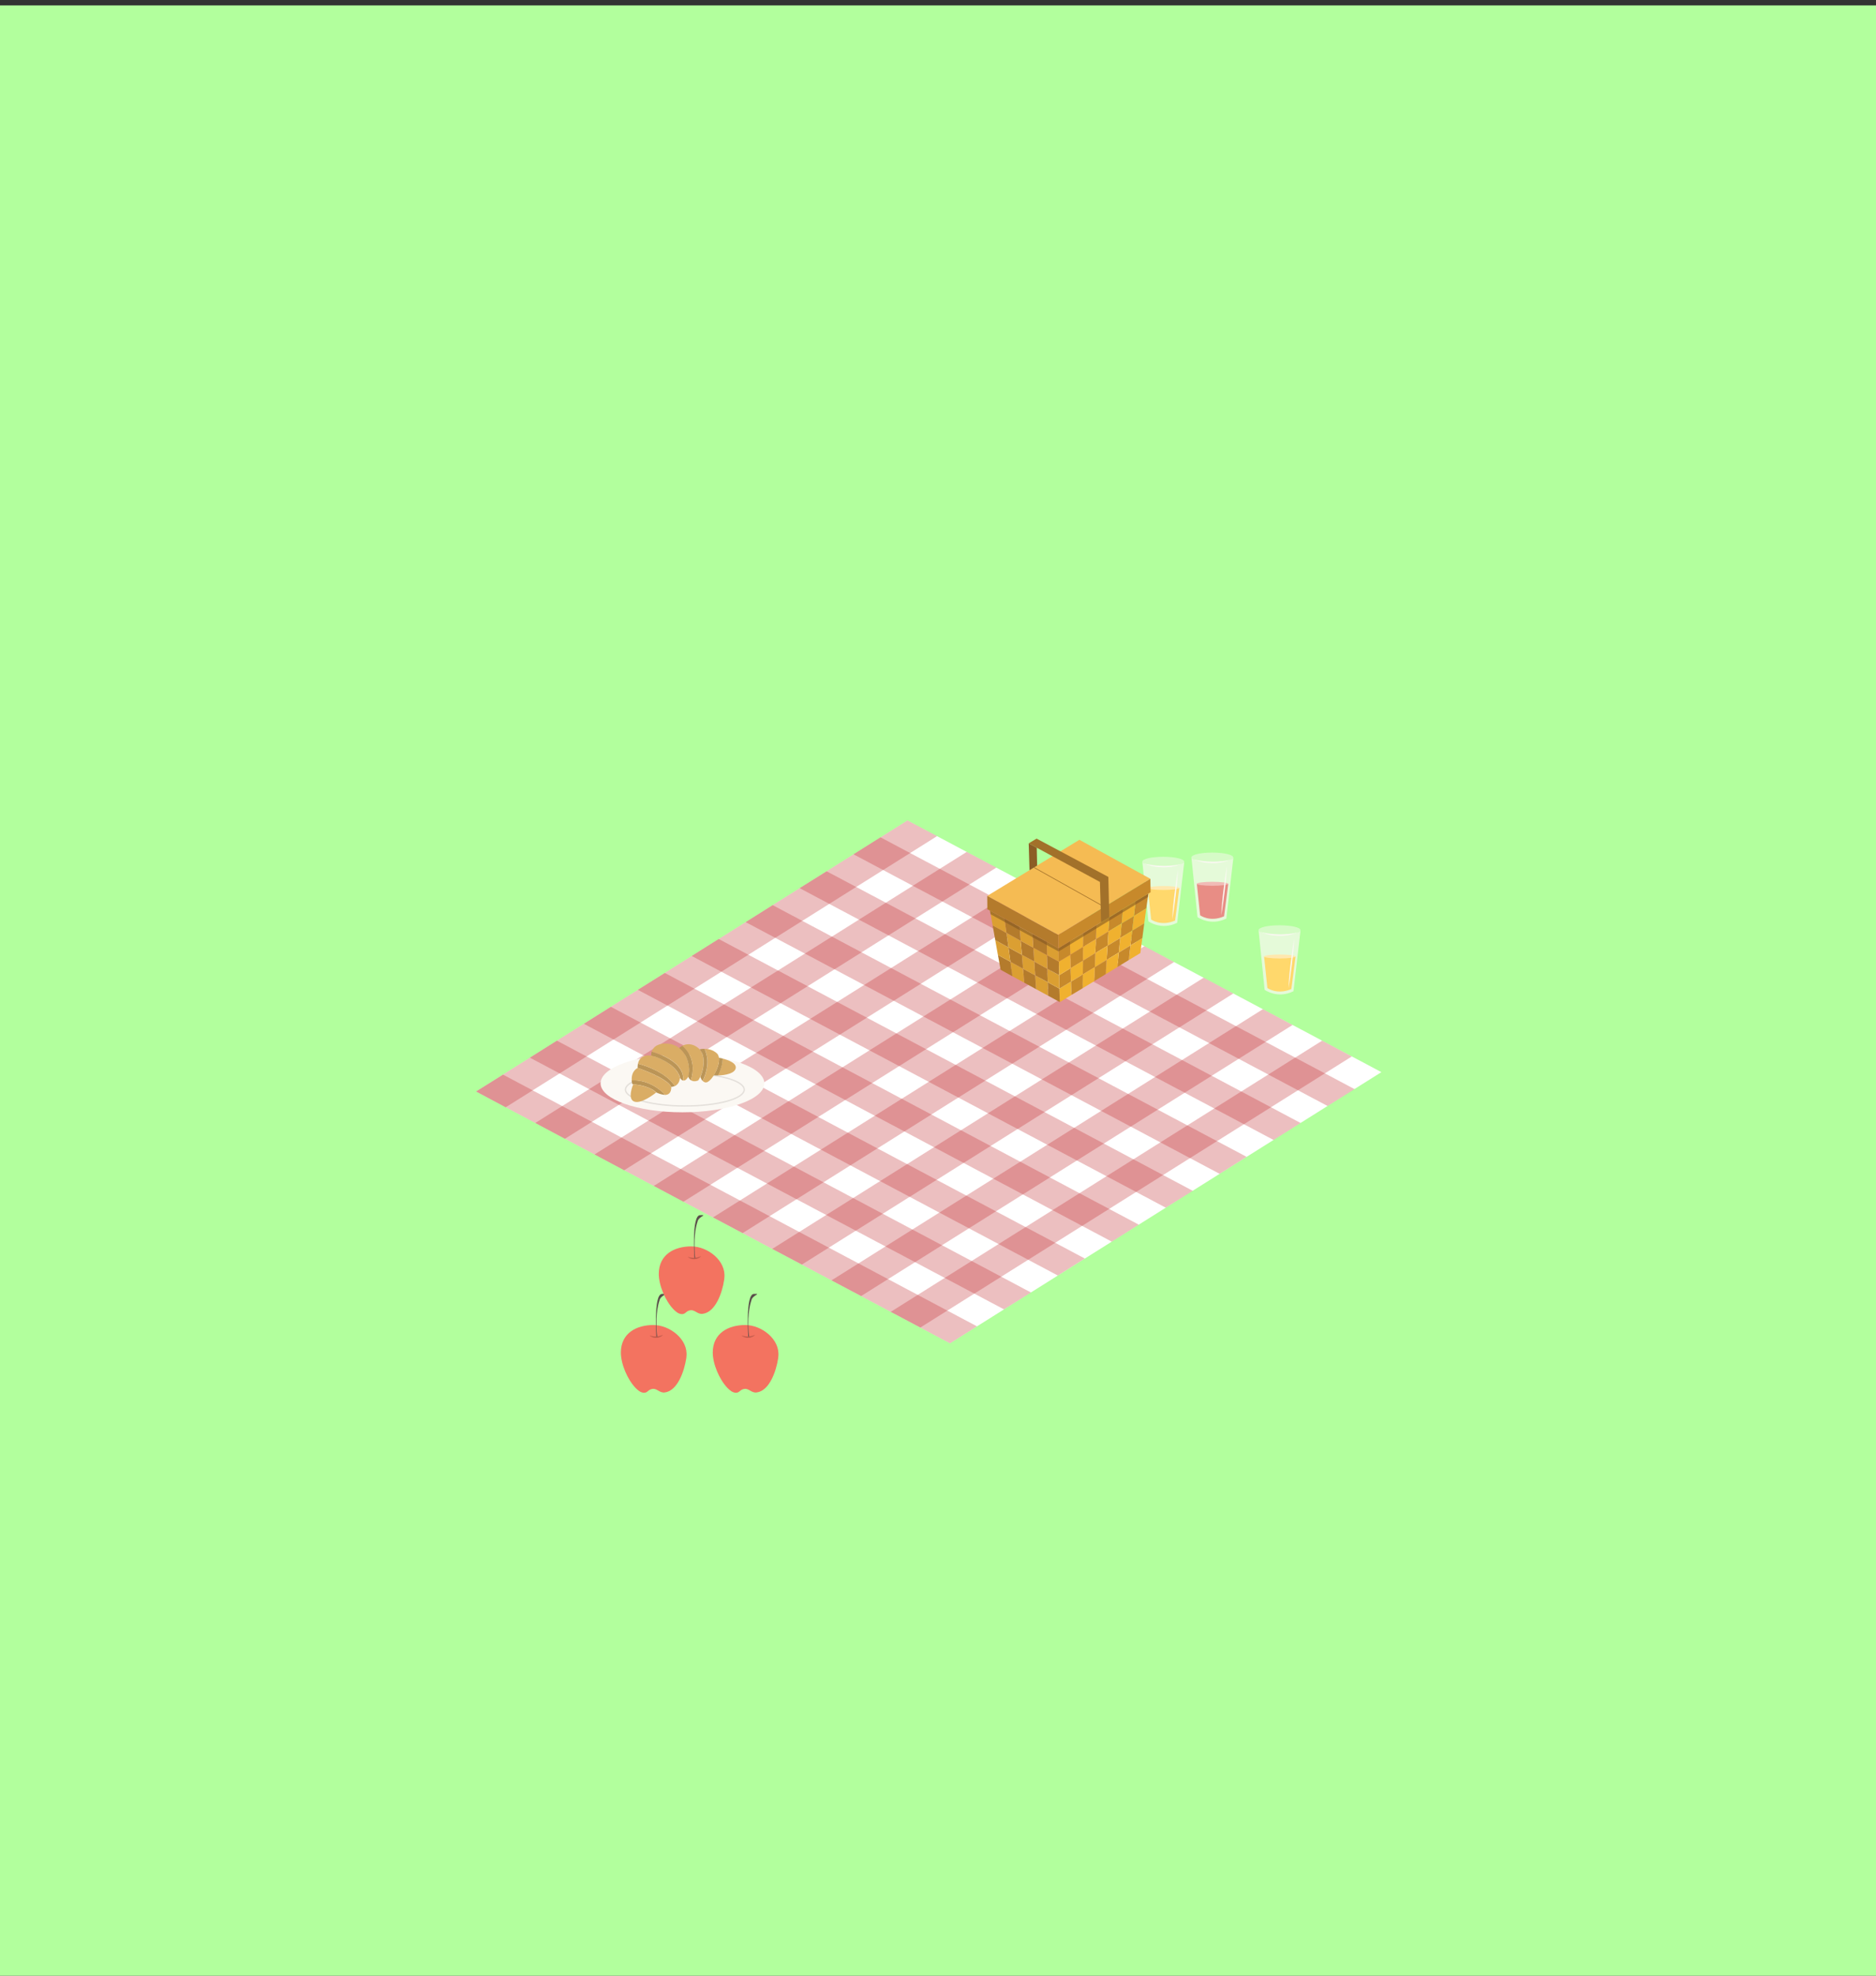 <?xml version="1.0" encoding="utf-8"?>
<!-- Generator: Adobe Illustrator 23.0.1, SVG Export Plug-In . SVG Version: 6.00 Build 0)  -->
<svg version="1.1" id="Layer_1" xmlns="http://www.w3.org/2000/svg" xmlns:xlink="http://www.w3.org/1999/xlink" x="0px" y="0px"
	 viewBox="0 0 1425 1500" style="enable-background:new 0 0 1425 1500;" xml:space="preserve">
<rect x="0" y="0" width="1425" height="1500" fill="#333333" stroke="none"/>
<style type="text/css">
	.st0{fill:#B2FF9D;}
	.st1{fill:#FFFFFF;}
	.st2{opacity:0.3;}
	.st3{fill:#C0272D;}
	.st4{fill:#F37360;}
	.st5{fill:#5A4E4A;}
	.st6{fill:#BF5A4B;}
	.st7{opacity:0.7;fill:#FBF8F3;}
	.st8{opacity:0.5;fill:#FBF8F3;}
	.st9{fill:#FBF8F3;}
	.st10{fill:#FFD86C;}
	.st11{fill:#FFE8AE;}
	.st12{fill:#E88D85;}
	.st13{fill:#F1BBB6;}
	.st14{fill:#C7892B;}
	.st15{fill:#F0B12F;}
	.st16{fill:#B47B2C;}
	.st17{fill:#DB9F32;}
	.st18{opacity:0.56;fill:#7F5522;}
	.st19{fill:none;}
	.st20{fill:#F5BB53;}
	.st21{fill:#8C5D25;}
	.st22{fill:#A2712A;}
	.st23{fill:none;stroke:#A2712A;stroke-width:0.5;stroke-linejoin:round;stroke-miterlimit:10;}
	.st24{fill:none;stroke:#E3DFDA;stroke-miterlimit:10;}
	.st25{fill:#DAAD65;}
	.st26{fill:#BB9557;}
</style>
<rect y="4.1" class="st0" width="1425" height="1495.9"/>
<g>
	<polygon class="st1" points="1049.3,814 689.3,622.9 361.6,828.7 721.6,1019.9 	"/>
	<g>
		<g class="st2">
			<polygon class="st3" points="384.1,840.7 361.6,828.7 689.3,622.9 711.8,634.8 			"/>
			<polygon class="st3" points="429.1,864.6 406.6,852.6 734.3,646.8 756.8,658.7 			"/>
			<polygon class="st3" points="474.1,888.5 451.6,876.5 779.3,670.6 801.8,682.6 			"/>
			<polygon class="st3" points="519.1,912.4 496.6,900.4 824.3,694.5 846.8,706.5 			"/>
			<polygon class="st3" points="564.1,936.2 541.6,924.3 869.3,718.4 891.8,730.4 			"/>
			<polygon class="st3" points="609.1,960.1 586.6,948.2 914.3,742.3 936.8,754.3 			"/>
			<polygon class="st3" points="654.1,984 631.6,972.1 959.3,766.2 981.8,778.2 			"/>
			<polygon class="st3" points="699.1,1007.9 676.6,996 1004.3,790.1 1026.8,802.1 			"/>
		</g>
		<g class="st2">
			<polygon class="st3" points="648.3,648.6 668.8,635.7 1028.9,826.9 1008.4,839.7 			"/>
			<polygon class="st3" points="607.4,674.3 627.9,661.5 987.9,852.6 967.4,865.5 			"/>
			<polygon class="st3" points="566.4,700.1 586.9,687.2 946.9,878.3 926.4,891.2 			"/>
			<polygon class="st3" points="525.4,725.8 545.9,712.9 906,904.1 885.5,916.9 			"/>
			<polygon class="st3" points="484.5,751.5 505,738.7 865,929.8 844.5,942.7 			"/>
			<polygon class="st3" points="443.5,777.3 464,764.4 824,955.5 803.5,968.4 			"/>
			<polygon class="st3" points="402.5,803 423,790.1 783.1,981.3 762.6,994.1 			"/>
			<polygon class="st3" points="361.6,828.7 382.1,815.9 742.1,1007 721.6,1019.9 			"/>
		</g>
	</g>
</g>
<g>
	<path class="st4" d="M591,1031.7c0.1-0.6,0.2-1.1,0.2-1.7c1.5-13.2-12.7-24-25.1-24c-12.8,0-24.6,6.1-24.7,20.8
		c0,8.8,5,20.5,11.1,26.9c1.7,1.7,3.7,3.5,6.1,3.7c2.9,0.2,3.1-1.7,5.6-2.6c4.5-1.6,6,2.9,10.5,2.4
		C584.6,1056,589.6,1040.7,591,1031.7z"/>
	<path class="st5" d="M568.4,1015.3c0,0-2.3-32.7,4.2-32.9c6.5-0.3-1.3,0.8-1.9,5.1c0,0-2.4,6.2-2.3,17.8
		C568.5,1016.9,569.9,1014.7,568.4,1015.3z"/>
	<g>
		<path class="st6" d="M563.3,1013.9c1.7,0.6,3.5,0.9,5.2,0.8c0.9,0,1.7-0.2,2.6-0.4c0.8-0.2,1.7-0.6,2.5-0.9
			c-1.3,1.4-3.1,2.2-5.1,2.3c-1,0-1.9-0.1-2.8-0.4C564.8,1015,563.9,1014.6,563.3,1013.9z"/>
	</g>
</g>
<g>
	<path class="st4" d="M521.2,1031.7c0.1-0.6,0.2-1.1,0.2-1.7c1.5-13.2-12.7-24-25.1-24c-12.8,0-24.6,6.1-24.7,20.8
		c0,8.8,5,20.5,11.1,26.9c1.7,1.7,3.7,3.5,6.1,3.7c2.9,0.2,3.1-1.7,5.6-2.6c4.5-1.6,6,2.9,10.5,2.4
		C514.8,1056,519.8,1040.7,521.2,1031.7z"/>
	<path class="st5" d="M498.6,1015.3c0,0-2.3-32.7,4.2-32.9c6.5-0.3-1.3,0.8-1.9,5.1c0,0-2.4,6.2-2.3,17.8
		C498.7,1016.9,500.1,1014.7,498.6,1015.3z"/>
	<g>
		<path class="st6" d="M493.4,1013.9c1.7,0.6,3.5,0.9,5.2,0.8c0.9,0,1.7-0.2,2.6-0.4c0.8-0.2,1.7-0.6,2.5-0.9
			c-1.3,1.4-3.1,2.2-5.1,2.3c-1,0-1.9-0.1-2.8-0.4C495,1015,494.1,1014.6,493.4,1013.9z"/>
	</g>
</g>
<g>
	<path class="st4" d="M550,972c0.1-0.6,0.2-1.1,0.2-1.7c1.5-13.2-12.7-24-25.1-24c-12.8,0-24.6,6.1-24.7,20.8
		c0,8.8,5,20.5,11.1,26.9c1.7,1.7,3.7,3.5,6.1,3.7c2.9,0.2,3.1-1.7,5.6-2.6c4.5-1.6,6,2.9,10.5,2.4C543.7,996.3,548.7,980.9,550,972
		z"/>
	<path class="st5" d="M527.5,955.5c0,0-2.3-32.7,4.2-32.9c6.5-0.3-1.3,0.8-1.9,5.1c0,0-2.4,6.2-2.3,17.8
		C527.5,957.2,529,955,527.5,955.5z"/>
	<g>
		<path class="st6" d="M522.3,954.2c1.7,0.6,3.5,0.9,5.2,0.8c0.9,0,1.7-0.2,2.6-0.4c0.8-0.2,1.7-0.6,2.5-0.9
			c-1.3,1.4-3.1,2.2-5.1,2.3c-1,0-1.9-0.1-2.8-0.4C523.8,955.3,523,954.8,522.3,954.2z"/>
	</g>
</g>
<g>
	<path class="st7" d="M971.9,709.8c-8.8,0-15.9-1.6-15.9-3.7l4.6,45.4c0,0,9.8,7.1,21.9,1.1l5.4-46.5
		C987.9,708.2,980.8,709.8,971.9,709.8z"/>
	<path class="st8" d="M971.9,702.5c-8.8,0-15.9,1.6-15.9,3.7c0,2,7.1,3.7,15.9,3.7c8.8,0,15.9-1.6,15.9-3.7
		C987.9,704.1,980.8,702.5,971.9,702.5z"/>
	<g>
		<path class="st9" d="M957.1,707.5c1.2,0.3,2.4,0.6,3.6,0.8c1.2,0.2,2.4,0.4,3.6,0.6c2.4,0.3,4.9,0.5,7.3,0.5
			c2.4,0.1,4.9-0.1,7.3-0.3l1.8-0.2l1.8-0.3c1.2-0.2,2.4-0.5,3.6-0.8c-2.3,0.9-4.7,1.7-7.2,2.1l-0.9,0.2l-0.9,0.1l-1.9,0.2
			c-1.2,0.1-2.5,0.1-3.7,0.1c-2.5-0.1-5-0.3-7.4-0.8C961.8,709.1,959.4,708.5,957.1,707.5z"/>
	</g>
	<path class="st10" d="M960.2,726.2l2.5,23.9c0,0,7.3,5.5,18.2,0.8l3.2-24.6H960.2z"/>
	<path class="st11" d="M984.1,726.2c0,0.8-5.4,1.5-12,1.5c-6.6,0-12-0.7-12-1.5c0-0.8,5.4-1.5,12-1.5
		C978.8,724.7,984.1,725.4,984.1,726.2z"/>
	<g>
		<path class="st9" d="M983.1,712.6c-0.2,3.1-0.4,6.3-0.7,9.4c-0.3,3.1-0.6,6.3-1,9.4c-0.4,3.1-0.8,6.2-1.2,9.3l-0.7,4.7
			c-0.3,1.6-0.5,3.1-0.8,4.7c0.1-1.6,0.2-3.1,0.3-4.7l0.4-4.7c0.3-3.1,0.6-6.3,1-9.4c0.4-3.1,0.8-6.2,1.2-9.3
			C982.1,718.8,982.5,715.7,983.1,712.6z"/>
	</g>
</g>
<g>
	<path class="st7" d="M883.6,657.8c-8.8,0-15.9-1.6-15.9-3.7l4.6,45.4c0,0,9.8,7.1,21.9,1.1l5.4-46.5
		C899.6,656.2,892.4,657.8,883.6,657.8z"/>
	<path class="st8" d="M883.6,650.5c-8.8,0-15.9,1.6-15.9,3.7s7.1,3.7,15.9,3.7s15.9-1.6,15.9-3.7S892.4,650.5,883.6,650.5z"/>
	<g>
		<path class="st9" d="M868.8,655.5c1.2,0.3,2.4,0.6,3.6,0.8c1.2,0.2,2.4,0.4,3.6,0.6c2.4,0.3,4.9,0.5,7.3,0.5
			c2.4,0.1,4.9-0.1,7.3-0.3l1.8-0.2l1.8-0.3c1.2-0.2,2.4-0.5,3.6-0.8c-2.3,0.9-4.7,1.7-7.2,2.1l-0.9,0.2l-0.9,0.1l-1.9,0.2
			c-1.2,0.1-2.5,0.1-3.7,0.1c-2.5-0.1-5-0.3-7.4-0.8C873.5,657.1,871.1,656.5,868.8,655.5z"/>
	</g>
	<path class="st10" d="M871.9,674.2l2.5,23.9c0,0,7.3,5.5,18.2,0.8l3.2-24.6H871.9z"/>
	<path class="st11" d="M895.8,674.2c0,0.8-5.4,1.5-12,1.5c-6.6,0-12-0.7-12-1.5c0-0.8,5.4-1.5,12-1.5
		C890.5,672.7,895.8,673.4,895.8,674.2z"/>
	<g>
		<path class="st9" d="M894.8,660.6c-0.2,3.1-0.4,6.3-0.7,9.4c-0.3,3.1-0.6,6.3-1,9.4c-0.4,3.1-0.8,6.2-1.2,9.3l-0.7,4.7
			c-0.3,1.6-0.5,3.1-0.8,4.7c0.1-1.6,0.2-3.1,0.3-4.7l0.4-4.7c0.3-3.1,0.6-6.3,1-9.4c0.4-3.1,0.8-6.2,1.2-9.3
			C893.7,666.8,894.2,663.7,894.8,660.6z"/>
	</g>
</g>
<g>
	<path class="st7" d="M920.9,654.6c-8.8,0-15.9-1.6-15.9-3.7l4.6,45.4c0,0,9.8,7.1,21.9,1.1l5.4-46.5
		C936.8,653,929.7,654.6,920.9,654.6z"/>
	<path class="st8" d="M920.9,647.3c-8.8,0-15.9,1.6-15.9,3.7c0,2,7.1,3.7,15.9,3.7c8.8,0,15.9-1.6,15.9-3.7
		C936.8,649,929.7,647.3,920.9,647.3z"/>
	<g>
		<path class="st9" d="M906.1,652.3c1.2,0.3,2.4,0.6,3.6,0.8c1.2,0.2,2.4,0.4,3.6,0.6c2.4,0.3,4.9,0.5,7.3,0.5
			c2.4,0.1,4.9-0.1,7.3-0.3l1.8-0.2l1.8-0.3c1.2-0.2,2.4-0.5,3.6-0.8c-2.3,0.9-4.7,1.7-7.2,2.1l-0.9,0.2l-0.9,0.1l-1.9,0.2
			c-1.2,0.1-2.5,0.1-3.7,0.1c-2.5-0.1-5-0.3-7.4-0.8C910.8,653.9,908.3,653.3,906.1,652.3z"/>
	</g>
	<path class="st12" d="M909.1,671l2.5,23.9c0,0,7.3,5.5,18.2,0.8L933,671H909.1z"/>
	<path class="st13" d="M933,671c0,0.8-5.4,1.5-12,1.5c-6.6,0-12-0.7-12-1.5c0-0.8,5.4-1.5,12-1.5C927.7,669.5,933,670.2,933,671z"/>
	<g>
		<path class="st9" d="M932,657.5c-0.2,3.1-0.4,6.3-0.7,9.4c-0.3,3.1-0.6,6.3-1,9.4c-0.4,3.1-0.8,6.2-1.2,9.3l-0.7,4.7
			c-0.3,1.6-0.5,3.1-0.8,4.7c0.1-1.6,0.2-3.1,0.3-4.7l0.4-4.7c0.3-3.1,0.6-6.3,1-9.4c0.4-3.1,0.8-6.2,1.2-9.3
			C931,663.7,931.4,660.6,932,657.5z"/>
	</g>
</g>
<g>
	<polygon class="st14" points="872.3,678.4 870.7,689.7 861.3,695.5 862.5,684.7 862.4,684.4 	"/>
	<polygon class="st15" points="870.7,689.7 869.2,701 860,706.6 861.3,695.5 	"/>
	<polygon class="st14" points="869.2,701 867.7,712.3 858.7,717.8 860,706.6 	"/>
	<polygon class="st15" points="867.7,712.3 866.2,723.6 857.4,728.9 857.4,728.9 858.7,717.8 	"/>
	<polygon class="st15" points="862.4,684.4 862.5,684.7 861.3,695.5 852,701.1 853,690.1 853,690.1 	"/>
	<polygon class="st14" points="861.3,695.5 860,706.6 850.9,712.2 852,701.1 	"/>
	<polygon class="st15" points="860,706.6 858.7,717.8 849.8,723.2 850.9,712.2 	"/>
	<polygon class="st14" points="858.7,717.8 857.4,728.9 857.4,728.9 848.8,734.2 849.8,723.2 	"/>
	<polygon class="st14" points="853,690.1 853,690.1 852,701.1 841.9,707.2 842.6,696.5 	"/>
	<polygon class="st15" points="852,701.1 850.9,712.2 841.3,718 841.9,707.2 	"/>
	<polygon class="st14" points="850.9,712.2 849.8,723.2 840.6,728.8 841.3,718 	"/>
	<polygon class="st15" points="849.8,723.2 848.8,734.2 839.9,739.6 840.6,728.8 	"/>
	<polygon class="st15" points="842.6,696.5 841.9,707.2 832.5,713 832.9,702.4 	"/>
	<polygon class="st14" points="841.9,707.2 841.3,718 832,723.6 832.5,713 	"/>
	<polygon class="st15" points="841.3,718 840.6,728.8 831.6,734.3 832,723.6 	"/>
	<polygon class="st14" points="840.6,728.8 839.9,739.6 831.2,744.9 831.6,734.3 	"/>
	<polygon class="st14" points="832.9,702.4 832.5,713 822.6,719 822.7,708.6 	"/>
	<polygon class="st15" points="832.5,713 832,723.6 822.6,729.4 822.6,719 	"/>
	<polygon class="st14" points="832,723.6 831.6,734.3 822.5,739.8 822.6,729.4 	"/>
	<polygon class="st15" points="831.6,734.3 831.2,744.9 822.5,750.2 822.4,750.2 822.5,739.8 	"/>
	<polygon class="st15" points="822.7,708.6 822.6,719 813,724.9 812.7,714.6 	"/>
	<polygon class="st14" points="822.6,719 822.6,729.4 813.2,735.1 813,724.9 	"/>
	<polygon class="st15" points="822.6,729.4 822.5,739.8 813.5,745.3 813.2,735.1 	"/>
	<polygon class="st14" points="822.5,739.8 822.4,750.2 822.5,750.2 813.7,755.5 813.5,745.3 	"/>
	<polygon class="st15" points="813.5,745.3 813.7,755.5 805,760.8 804.7,750.6 	"/>
	<polygon class="st14" points="813.2,735.1 813.5,745.3 804.7,750.6 804.5,740.4 804.5,740.4 	"/>
	<polygon class="st15" points="813,724.9 813.2,735.1 804.5,740.4 804.5,740.4 804.3,730.1 	"/>
	<polygon class="st14" points="812.7,714.6 813,724.9 804.3,730.1 804,719.9 	"/>
	<polygon class="st16" points="804.7,750.6 805,760.8 796,755.9 796,755.9 795.8,745.7 804.7,750.6 	"/>
	<polygon class="st17" points="804.5,740.4 804.7,750.6 804.7,750.6 795.8,745.7 795.5,735.5 	"/>
	<polygon class="st16" points="804.3,730.1 804.5,740.4 795.5,735.5 795.3,725.2 804.3,730.1 	"/>
	<polygon class="st17" points="804,719.9 804.3,730.1 804.3,730.1 795.3,725.2 795.1,715 804,719.9 	"/>
	<polygon class="st17" points="795.8,745.7 796,755.9 796,755.9 787,751 787,751 786.3,740.5 	"/>
	<polygon class="st16" points="795.5,735.5 795.8,745.7 786.3,740.5 785.6,730 	"/>
	<polygon class="st17" points="795.3,725.2 795.5,735.5 785.6,730 784.9,719.5 	"/>
	<polygon class="st16" points="795.1,715 795.3,725.2 784.9,719.5 784.2,709.1 	"/>
	<polygon class="st16" points="786.3,740.5 787,751 787,751 778,746.1 778,746.1 777.1,735.5 	"/>
	<polygon class="st17" points="785.6,730 786.3,740.5 777.1,735.5 776.2,724.9 	"/>
	<polygon class="st16" points="784.9,719.5 785.6,730 776.2,724.9 775.3,714.3 	"/>
	<polygon class="st17" points="784.2,709.1 784.9,719.5 775.3,714.3 774.4,703.7 	"/>
	<polygon class="st17" points="777.1,735.5 778,746.1 778,746.1 769,741.2 767.5,730.2 	"/>
	<polygon class="st16" points="776.2,724.9 777.1,735.5 767.5,730.2 766,719.3 	"/>
	<polygon class="st17" points="775.3,714.3 776.2,724.9 766,719.3 764.5,708.3 	"/>
	<polygon class="st16" points="774.4,703.7 775.3,714.3 764.5,708.3 762.9,697.4 	"/>
	<polygon class="st16" points="767.5,730.2 769,741.2 760.1,736.3 758,725 	"/>
	<polygon class="st17" points="766,719.3 767.5,730.2 758,725 756,713.8 	"/>
	<polygon class="st16" points="764.5,708.3 766,719.3 756,713.8 754,702.6 	"/>
	<polygon class="st17" points="762.9,697.4 764.5,708.3 754,702.6 752,691.4 	"/>
	<polygon class="st18" points="804,719.9 804.1,722.4 752.4,694.1 752,691.4 	"/>
	<polygon class="st18" points="804,719.9 804.1,722.4 871.9,681.1 872.3,678.4 	"/>
	<g>
		<polyline class="st19" points="769,741.2 769,741.2 767.5,730.2 766,719.3 764.5,708.3 762.9,697.4 		"/>
		<polyline class="st19" points="796,755.9 795.8,745.7 795.5,735.5 795.3,725.2 795.1,715 		"/>
		<polyline class="st19" points="787,751 786.3,740.5 785.6,730 784.9,719.5 784.2,709.1 		"/>
		<polyline class="st19" points="778,746.1 777.1,735.5 776.2,724.9 775.3,714.3 774.4,703.7 		"/>
		<polyline class="st19" points="813.7,755.5 813.5,745.3 813.2,735.1 813,724.9 812.7,714.6 		"/>
		<polyline class="st19" points="857.4,728.9 858.7,717.8 860,706.6 861.3,695.5 862.5,684.7 		"/>
		<polyline class="st19" points="848.7,734.3 848.8,734.2 849.8,723.2 850.9,712.2 852,701.1 853,690.1 		"/>
		<polyline class="st19" points="839.9,739.6 840.6,728.8 841.3,718 841.9,707.2 842.6,696.5 		"/>
		<polyline class="st19" points="831.2,744.9 831.2,744.9 831.6,734.3 832,723.6 832.5,713 832.9,702.4 		"/>
		<polyline class="st19" points="822.4,750.2 822.5,739.8 822.6,729.4 822.6,719 822.7,708.6 822.7,708.5 		"/>
	</g>
	<g>
		<polygon class="st20" points="803.8,709.8 873.8,667.2 819.9,637.6 749.9,680.2 		"/>
		<polyline class="st16" points="750.2,690.4 804,719.9 803.8,709.8 749.9,680.2 750,690.7 		"/>
		<polygon class="st14" points="873.8,667.2 874,677.4 804,719.9 803.8,709.8 		"/>
	</g>
	<polygon class="st21" points="782,660.7 787.8,657.2 787.5,643.6 781.4,640.3 	"/>
	<polygon class="st22" points="787.4,636.7 781.4,640.3 787.5,643.6 835.5,669.6 836.4,700.2 842.6,696.5 841.9,665.8 	"/>
	<line class="st23" x1="785.4" y1="658.6" x2="838.8" y2="688.5"/>
</g>
<g>
	<path class="st9" d="M580.6,822.5c0,12.2-27.8,22-62.2,22s-62.2-9.9-62.2-22c0-12.2,27.8-22,62.2-22S580.6,810.4,580.6,822.5z"/>
	<path class="st24" d="M565.3,827.3c0,6.9-20.2,12.4-45.1,12.4c-24.9,0-45.1-5.6-45.1-12.4c0-6.9,20.2-12.4,45.1-12.4
		C545.1,814.9,565.3,820.4,565.3,827.3z"/>
</g>
<g>
	<path class="st25" d="M503.9,805c0.2,0.1,0.4,0.2,0.6,0.3C504.4,805.2,504.2,805.1,503.9,805z"/>
	<path class="st25" d="M499.9,803.1c0.9,0.4,1.8,0.8,2.6,1.2C501.7,803.8,500.8,803.5,499.9,803.1z"/>
	<path class="st25" d="M481,823.2c0.6,0,1.1,0.1,1.7,0.2C482,823.3,481.5,823.2,481,823.2z"/>
	<path class="st25" d="M484.3,810.7c0.4,0.1,0.8,0.3,1.2,0.4C484.8,810.9,484.3,810.7,484.3,810.7z"/>
	<path class="st25" d="M496.5,801.8c1.2,0.4,2.2,0.8,3.3,1.2C498.5,802.5,497.4,802.1,496.5,801.8z"/>
	<path class="st26" d="M484.6,807.6c-0.2,0.9-0.3,2-0.3,3.2c0,0,0.5,0.2,1.2,0.4c23.5,8.5,24.3,14,24.3,14s1.3,0,2.8-0.7
		C506,814.4,491.3,809.3,484.6,807.6z"/>
	<path class="st25" d="M504.6,805.3c-0.2-0.1-0.4-0.2-0.6-0.3c-0.5-0.2-0.9-0.5-1.4-0.7c-0.8-0.4-1.7-0.8-2.6-1.2
		c-0.1,0-0.1,0-0.2-0.1c-1-0.4-2.1-0.8-3.3-1.2c0,0-0.1,0-0.1,0c-0.2-0.1-10-2.8-11.8,5.8c6.6,1.7,21.4,6.8,28,17
		c1.7-0.8,3.5-2.5,3.9-6.2C515,812.3,509.6,808.1,504.6,805.3z"/>
	<path class="st26" d="M479.8,820.2c0.1,0.9,0.2,1.9,0.5,2.9c0,0,0.3,0,0.7,0.1l0,0c0,0,0,0,0,0c0.4,0,1,0.1,1.7,0.2
		c11.6,1.3,15.7,5.9,15.8,6c1.4,0.7,4.3,1.9,6.8,1.8C494.9,820.5,484,820,479.8,820.2z"/>
	<path class="st25" d="M485.6,811.2c-0.4-0.1-0.8-0.3-1.2-0.4c0,0-5.1,2.2-4.5,9.5c4.2-0.3,15.1,0.3,25.4,11c2.5-0.1,4.6-1.5,4.6-6
		C507.5,819.6,490.3,812.9,485.6,811.2z"/>
	<path class="st25" d="M485.6,811.2c4.8,1.7,22,8.4,24.3,14C509.8,825.2,509,819.6,485.6,811.2z"/>
	<path class="st25" d="M482.7,823.4c-0.5-0.1-1.1-0.1-1.7-0.2c0,0,0,0,0,0c0,0-4.9,11.3,0.9,13.2c5.8,1.9,16.6-7,16.6-7l0,0
		c-0.5-0.2-0.8-0.4-0.8-0.4C493.9,825.2,486.5,823.9,482.7,823.4z"/>
	<path class="st25" d="M497.7,829c0,0,0.3,0.2,0.8,0.4c-0.1-0.1-4.1-4.7-15.8-6C486.5,823.9,493.9,825.2,497.7,829z"/>
	<polygon class="st25" points="481,823.2 481,823.2 481,823.2 	"/>
	<path class="st26" d="M495,798.4c-0.2,0.8-0.4,1.8-0.4,2.9c0,0,0.7,0.2,1.8,0.6c0,0,0,0,0,0c0,0,0,0,0.1,0c0.9,0.3,2,0.7,3.3,1.2
		c0.1,0,0.1,0,0.2,0.1c0.8,0.3,1.7,0.7,2.6,1.2c0.5,0.2,0.9,0.5,1.4,0.7c0.2,0.1,0.4,0.2,0.6,0.3c11.3,6.1,12,13,12,13
		s0.8,1.6,2.2,2C520.3,807.3,502.6,800.6,495,798.4z"/>
	<path class="st25" d="M516,795.7c-2.7-2.1-6.2-3.4-10.8-3.4c0,0-8.2-0.3-10.1,6.1c7.6,2.2,25.3,8.9,23.7,21.9c0.9,0.3,2.1,0,3.5-2
		c0.2-0.3,0.4-0.7,0.6-1.2C524.4,812.6,523.4,801.3,516,795.7z"/>
	<path class="st25" d="M499.8,803c0.1,0,0.1,0,0.2,0.1C499.9,803.1,499.8,803.1,499.8,803z"/>
	<path class="st25" d="M504.6,805.3c5.1,2.8,10.4,7,12,13C516.6,818.3,515.9,811.4,504.6,805.3z"/>
	<path class="st25" d="M496.5,801.8C496.5,801.8,496.5,801.8,496.5,801.8C496.5,801.8,496.5,801.8,496.5,801.8
		C496.5,801.8,496.5,801.8,496.5,801.8z"/>
	<path class="st25" d="M502.6,804.3c0.4,0.2,0.9,0.5,1.4,0.7C503.5,804.8,503.1,804.5,502.6,804.3z"/>
	<path class="st26" d="M518.3,794c-1.5,0.8-2.4,1.7-2.4,1.7c0,0,0,0,0,0c7.4,5.7,8.5,16.9,6.8,21.5l0,0c0.5,1.5,1.3,2.4,2.1,3
		C529.2,805.6,522.3,797.3,518.3,794z"/>
	<path class="st25" d="M531.4,796.7c-0.3-0.3-0.6-0.7-1-1c-5-4.1-9.5-3-12.1-1.7c3.9,3.3,10.9,11.6,6.5,26.1
		c2.5,1.7,5.5,0.2,5.5,0.2c0.5-0.5,1-1.5,1.6-2.7C534.3,812.5,536.5,802.3,531.4,796.7z"/>
	<path class="st25" d="M558.9,810.7c0.3-3.7-5.7-5.9-10.1-7c0,2.9-0.7,7.2-3.4,12.8C551.1,816.4,558.5,814.9,558.9,810.7z"/>
	<path class="st26" d="M546.1,803.1c0.5,3.9-1.5,9.3-4,13.3c1,0.1,2.1,0.1,3.4,0.1c2.7-5.6,3.4-9.8,3.4-12.8
		C547.8,803.5,546.8,803.3,546.1,803.1z"/>
	<path class="st25" d="M546.1,803.1c-0.2-1.3-0.6-2.5-1.5-3.3c-3.1-2.9-6.9-3.5-9.6-3.5c2.3,4.2,4.4,12.3-1.2,24.4
		c0.6,0.6,1.3,1,2.1,1.1c1.7,0.3,4.2-2.1,6.3-5.3C544.6,812.4,546.6,807,546.1,803.1z"/>
	<path class="st26" d="M535,796.3c-2.1,0-3.6,0.4-3.6,0.4c0,0,0,0,0,0c5.1,5.6,2.9,15.8,0.6,21c0.5,1.3,1,2.3,1.7,3
		C539.4,808.5,537.2,800.5,535,796.3z"/>
</g>
</svg>
